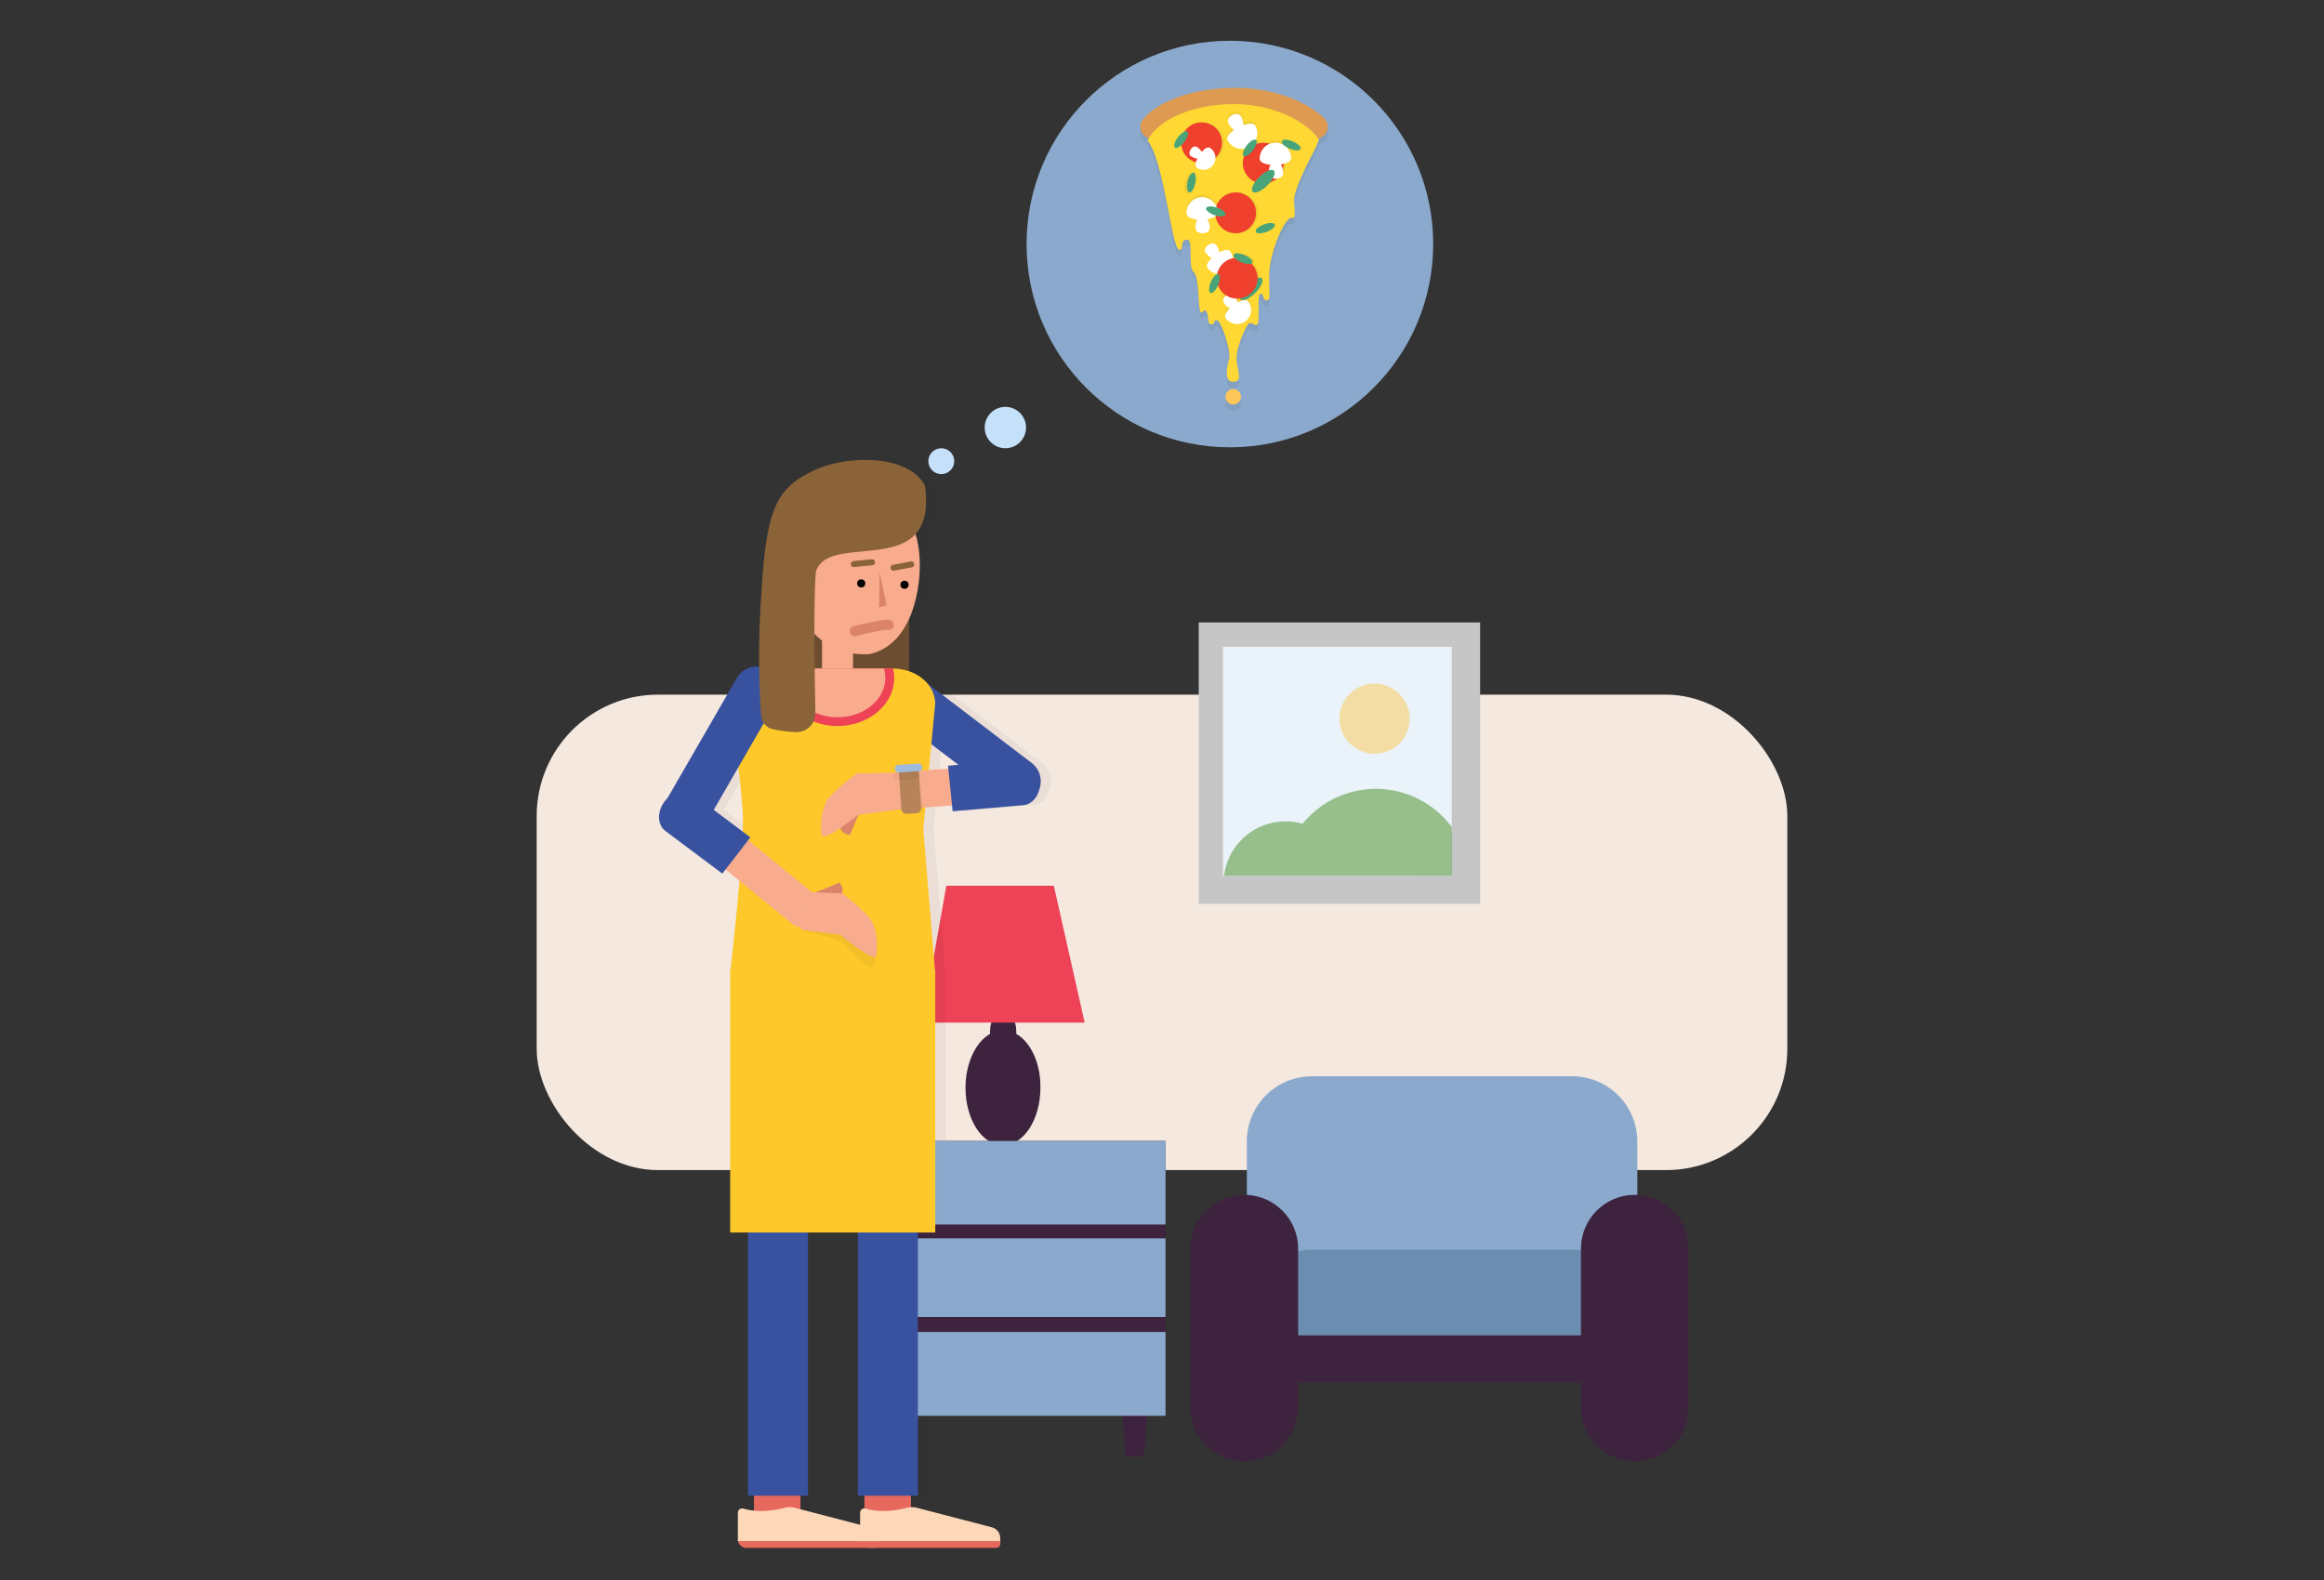 <svg id="Layer_1" data-name="Layer 1" xmlns="http://www.w3.org/2000/svg" xmlns:xlink="http://www.w3.org/1999/xlink" viewBox="0 0 708.66 481.89"><rect x="0" y="0" width="708.66" height="481.89" fill="#333333" stroke="none"/><defs><style>.cls-1,.cls-29{fill:none;}.cls-2{fill:#f4e8df;}.cls-3{fill:#c6c6c6;}.cls-4{fill:#eaf3f9;}.cls-5{clip-path:url(#clip-path);}.cls-6{fill:#96bf8c;}.cls-7{fill:#4c836a;}.cls-8{fill:#f4dda4;}.cls-9{fill:#3d233e;}.cls-10{fill:#ee4256;}.cls-11,.cls-32{fill:#191919;}.cls-11,.cls-24,.cls-25{opacity:0.05;}.cls-12{fill:#8ba9cc;}.cls-13{fill:#6d4d2f;}.cls-14{fill:#c5e0f9;}.cls-15{fill:#e7685d;}.cls-16{fill:#3952a0;}.cls-17{fill:#fdd8b8;}.cls-18{fill:#fec82b;}.cls-19,.cls-20{fill:#f8ab8d;}.cls-20,.cls-22,.cls-26{fill-rule:evenodd;}.cls-21{fill:#8b6339;}.cls-22,.cls-23{fill:#dc846a;}.cls-24{fill:#0c0c0c;}.cls-26{fill:#070707;}.cls-27{fill:#b78358;}.cls-28{fill:#9ebadd;}.cls-29{stroke:#dc846a;stroke-linecap:round;stroke-linejoin:round;stroke-width:3.09px;}.cls-30{fill:#6b8daf;}.cls-31,.cls-35{opacity:0.07;}.cls-33{fill:#de9a51;}.cls-34{fill:#ffd833;}.cls-35,.cls-37{fill:#0f0f0f;}.cls-36{fill:#ef402d;}.cls-38{fill:#fff;}.cls-39{fill:#49a579;}.cls-40{fill:#ffc757;}</style><clipPath id="clip-path"><rect class="cls-1" x="372.92" y="197.28" width="69.77" height="69.77"/></clipPath></defs><title>CS-L2-U3</title><rect class="cls-2" x="163.65" y="211.86" width="381.36" height="145.01" rx="36.99" ry="36.99"/><rect class="cls-3" x="365.53" y="189.83" width="85.81" height="85.81"/><rect class="cls-4" x="372.92" y="197.28" width="69.77" height="69.77"/><g class="cls-5"><path class="cls-6" d="M392,250.51a18.88,18.88,0,0,0-18.88,18.88h37.76A18.88,18.88,0,0,0,392,250.51Z"/><path class="cls-7" d="M446.77,253.29a16.1,16.1,0,0,0-16.1,16.1h32.2A16.1,16.1,0,0,0,446.77,253.29Z"/><path class="cls-6" d="M419.56,240.6a28.79,28.79,0,0,0-28.79,28.79h57.58A28.79,28.79,0,0,0,419.56,240.6Z"/><circle class="cls-8" cx="419.14" cy="219.23" r="10.7" transform="translate(-39.63 104.02) rotate(-13.52)"/></g><path class="cls-9" d="M309.89,315.33c0-.26,0-.53,0-.8,0-3.37-1.78-6.1-4-6.1s-4,2.73-4,6.1c0,.27,0,.54,0,.8-4.36,2.46-7.48,8.9-7.48,16.45,0,9.68,5.11,17.52,11.42,17.52s11.42-7.85,11.42-17.52C317.37,324.23,314.25,317.79,309.89,315.33Z"/><polygon class="cls-10" points="330.75 311.88 281.15 311.88 288.57 270.15 321.34 270.15 330.75 311.88"/><circle class="cls-11" cx="288.27" cy="142.04" r="3.95"/><circle class="cls-11" cx="307.8" cy="132.26" r="6.31"/><path class="cls-11" d="M317.69,232.7l-31.78-24.25a12.59,12.59,0,0,0-4.46-3.28,6.94,6.94,0,0,0-1.17-.49V188.74a41.86,41.86,0,0,0,3.2-19,31.52,31.52,0,0,0-1.2-6.81c2.59-2.86,3.88-7.41,2.84-14.8-5.36-9.89-24.4-9.12-33.84-4.6-11.82,5.66-14.66,11.79-16.19,40.25-.38,7-.55,13.48-.51,19.58a7,7,0,0,0-6.8,3.46l-21.22,36.75a8.63,8.63,0,0,0-.82.92h0c-2.35,3.07-2.24,7.11.25,9l17.36,13,1-1.28,4.24,3.46c-1,11.33-2.32,23.63-2.72,27.2h-.11V375.9h5.41v80.32H233v4.53a17.66,17.66,0,0,1-3.25-.62,1.32,1.32,0,0,0-1.69,1.26V470h.06a2.61,2.61,0,0,0,2.55,2.05h76.13a1.31,1.31,0,0,0,1.32-1.32v-1.6a3.44,3.44,0,0,0-2.57-3.33l-22.77-5.93a6.55,6.55,0,0,0-1.93-.19v-3.5H283V375.9h5.3V295.82h-.08l-3.55-43,.63-6.6,8.12-.63.18,1.82,21.6-1.86c2.35-.23,4.2-2.2,4.8-4.81A7,7,0,0,0,317.69,232.7Zm-51,223.52v3.86a1.31,1.31,0,0,0-1.32,1.31v3.7l-18.17-4.73v-4.14h2.27V375.9h15.23v80.32Zm-37-205.32c0,.81,0,1.74-.06,2.77L220.73,247l7.52-13C229,240.58,229.66,247.23,229.66,250.9Zm56.7-16,.75-7.86,8.2,6.26-3.13.28.09.87Z"/><polygon class="cls-9" points="355.41 347.99 264.54 347.99 264.54 431.5 270.43 431.5 271.26 444.26 277.04 444.26 277.88 431.5 342.28 431.5 343.11 444.26 348.9 444.26 349.73 431.5 355.41 431.5 355.41 347.99"/><rect class="cls-12" x="264.54" y="347.99" width="90.87" height="25.47"/><rect class="cls-12" x="264.54" y="377.68" width="90.87" height="23.98"/><rect class="cls-12" x="264.54" y="406.23" width="90.87" height="25.58"/><rect class="cls-13" x="242.63" y="158.36" width="34.57" height="64.93"/><circle class="cls-12" cx="375.03" cy="74.43" r="62"/><circle class="cls-14" cx="287.03" cy="140.66" r="3.95"/><circle class="cls-14" cx="306.57" cy="130.4" r="6.31"/><path id="_Path_" data-name="&lt;Path&gt;" class="cls-15" d="M225,469.42v.07a2.61,2.61,0,0,0,2.61,2.61h38.84a1.31,1.31,0,0,0,1.32-1.32v-1.36Z"/><path id="_Path_2" data-name="&lt;Path&gt;" class="cls-15" d="M262.27,469.42v.07a2.61,2.61,0,0,0,2.61,2.61h38.84a1.31,1.31,0,0,0,1.32-1.32v-1.36Z"/><rect id="_Rectangle_" data-name="&lt;Rectangle&gt;" class="cls-16" x="285.71" y="195.62" width="14.01" height="58.39" rx="7.01" ry="7.01" transform="translate(648.99 128.45) rotate(127.34)"/><path id="_Path_3" data-name="&lt;Path&gt;" class="cls-15" d="M237,405h0a7.09,7.09,0,0,0-7.09,7.09v50.21a7.09,7.09,0,0,0,7.09,7.09h0a7.09,7.09,0,0,0,7.09-7.09V412.07A7.09,7.09,0,0,0,237,405Z"/><path id="_Rectangle_2" data-name="&lt;Rectangle&gt;" class="cls-16" d="M228.07,296h18.29a0,0,0,0,1,0,0V449.22a7,7,0,0,1-7,7h-4.29a7,7,0,0,1-7-7V296a0,0,0,0,1,0,0Z" transform="translate(474.44 752.19) rotate(180)"/><path id="_Path_4" data-name="&lt;Path&gt;" class="cls-17" d="M225,461.39V470h42.76v-.86a3.43,3.43,0,0,0-2.57-3.33l-22.77-5.93a6.35,6.35,0,0,0-3.19,0c-6.08,1.58-10.36.88-12.54.23A1.32,1.32,0,0,0,225,461.39Z"/><line id="_Path_5" data-name="&lt;Path&gt;" class="cls-17" x1="265.18" y1="465.85" x2="242.41" y2="459.92"/><path id="_Path_6" data-name="&lt;Path&gt;" class="cls-15" d="M270.68,405h0a7.09,7.09,0,0,1,7.09,7.09v50.21a7.09,7.09,0,0,1-7.09,7.09h0a7.09,7.09,0,0,1-7.09-7.09V412.07A7.09,7.09,0,0,1,270.68,405Z"/><path id="_Rectangle_3" data-name="&lt;Rectangle&gt;" class="cls-16" d="M261.6,296h18.29a0,0,0,0,1,0,0V449.22a7,7,0,0,1-7,7H268.6a7,7,0,0,1-7-7V296A0,0,0,0,1,261.6,296Z" transform="translate(541.49 752.19) rotate(180)"/><path id="_Path_7" data-name="&lt;Path&gt;" class="cls-18" d="M235.69,203.89h36.48c7.2,0,13,4.8,13,10.73l-3.63,38.22,3.63,44H222.66s3.91-34.46,3.91-46c0-9.07-3.91-36.28-3.91-36.28C222.66,208.69,228.49,203.89,235.69,203.89Z"/><rect id="_Rectangle_4" data-name="&lt;Rectangle&gt;" class="cls-19" x="250.67" y="188.09" width="9.45" height="22.92" rx="3.61" ry="3.61" transform="translate(510.79 399.09) rotate(180)"/><path id="_Path_8" data-name="&lt;Path&gt;" class="cls-20" d="M265.1,199.51c-14.56.78-22.31-10-24.69-23.34-2.51-14.08,6.92-25.72,18.34-25.76,13,0,20.57,5,21.64,19.29.67,9-2,26.91-15.29,29.82Z"/><g id="_Group_" data-name="&lt;Group&gt;"><line id="_Path_9" data-name="&lt;Path&gt;" class="cls-21" x1="277.85" y1="172.18" x2="272.45" y2="173.16"/><path id="_Path_10" data-name="&lt;Path&gt;" class="cls-21" d="M278.18,173a.91.91,0,0,0-.49-1.75l-5.4,1a.91.91,0,0,0,.33,1.8l5.4-1Z"/></g><g id="_Group_2" data-name="&lt;Group&gt;"><line id="_Path_11" data-name="&lt;Path&gt;" class="cls-21" x1="265.83" y1="171.49" x2="260.37" y2="172.03"/><path id="_Path_12" data-name="&lt;Path&gt;" class="cls-21" d="M265.91,170.58a.91.91,0,0,1,0,1.82l-5.46.54a.91.91,0,0,1-.18-1.82l5.46-.54Z"/></g><circle id="_Path_13" data-name="&lt;Path&gt;" cx="262.61" cy="177.93" r="1.24"/><circle id="_Path_14" data-name="&lt;Path&gt;" cx="275.82" cy="178.35" r="1.24"/><polygon id="_Path_15" data-name="&lt;Path&gt;" class="cls-22" points="268.23 174.45 268.06 185.2 270.37 184.68 268.23 174.45"/><path id="_Path_16" data-name="&lt;Path&gt;" class="cls-10" d="M272.67,206.76c0,8.09-7.75,14.66-17.28,14.66s-17.27-6.58-17.27-14.66a12.59,12.59,0,0,1,.33-2.87h33.89A12.59,12.59,0,0,1,272.67,206.76Z"/><path id="_Path_17" data-name="&lt;Path&gt;" class="cls-19" d="M240.83,206.76c0,6.6,6.52,12,14.56,12s14.56-5.35,14.56-12a9.82,9.82,0,0,0-.42-2.87H241.26A9.82,9.82,0,0,0,240.83,206.76Z"/><rect class="cls-18" x="222.66" y="295.82" width="62.53" height="80.08" transform="translate(507.85 671.73) rotate(180)"/><rect id="_Rectangle_5" data-name="&lt;Rectangle&gt;" class="cls-16" x="212.66" y="200.3" width="14.01" height="58.39" rx="7.01" ry="7.01" transform="translate(144.18 -79.09) rotate(30)"/><path id="_Path_18" data-name="&lt;Path&gt;" class="cls-17" d="M262.27,461.39V470H305v-.86a3.43,3.43,0,0,0-2.57-3.33l-22.77-5.93a6.35,6.35,0,0,0-3.19,0c-6.08,1.58-10.36.88-12.54.23A1.32,1.32,0,0,0,262.27,461.39Z"/><path id="_Path_19" data-name="&lt;Path&gt;" class="cls-23" d="M247.34,272.56a81.9,81.9,0,0,0,8.59-3.38c2.81,2.71-1.17,6.42-1.17,6.42Z"/><rect id="_Rectangle_6" data-name="&lt;Rectangle&gt;" class="cls-19" x="226.46" y="245.13" width="11.27" height="43.2" rx="4.5" ry="4.5" transform="translate(585.48 255.42) rotate(129.19)"/><path id="_Path_20" data-name="&lt;Path&gt;" class="cls-16" d="M220.27,266.45l8.54-11.06-17.39-13.06c-2.49-1.91-6.42-1-8.77,2.12h0c-2.35,3.07-2.24,7.11.25,9Z"/><path id="_Path_21" data-name="&lt;Path&gt;" class="cls-24" d="M246.5,272.39l12,2.05s6.67,6.51,7.92,9.87c1.46,3.91.24,9.22-.05,10.19-.78,2.6-10.06-7.61-10.06-7.61l-11.67-3.1Z"/><path id="_Path_22" data-name="&lt;Path&gt;" class="cls-19" d="M244.69,272l12.13.48s7.45,5.59,9.13,8.76c2,3.68,1.43,9.11,1.27,10.11-.44,2.67-11-6.25-11-6.25l-12-1.56Z"/><g id="_Group_3" data-name="&lt;Group&gt;" class="cls-25"><path id="_Path_23" data-name="&lt;Path&gt;" class="cls-26" d="M244.25,173a6.9,6.9,0,0,0-2.4-2.51c-3.72-2.58-8.06-.49-6.4,3.93,1.15,3.09,3.12,10.72,5.53,8A14.66,14.66,0,0,0,244.25,173Z"/><polygon id="_Path_24" data-name="&lt;Path&gt;" class="cls-26" points="241.38 173.49 236.49 172.67 240.18 179.37 238.94 173.85 241.38 173.49"/></g><g id="_Group_4" data-name="&lt;Group&gt;"><path id="_Path_25" data-name="&lt;Path&gt;" class="cls-20" d="M244.86,171.81a6.9,6.9,0,0,0-2.4-2.51c-3.72-2.58-8.06-.49-6.4,3.93,1.15,3.09,3.12,10.72,5.53,8A14.66,14.66,0,0,0,244.86,171.81Z"/><polygon id="_Path_26" data-name="&lt;Path&gt;" class="cls-22" points="242 172.26 237.11 171.43 240.79 178.14 239.55 172.61 242 172.26"/></g><path id="_Path_27" data-name="&lt;Path&gt;" class="cls-21" d="M248.63,217.5c-.19-11.65-.62-34.57.17-43.17,4.06-12.71,37.41,3.39,33.23-26.26-5.36-9.89-24.4-9.12-33.84-4.6-11.82,5.66-14.66,11.79-16.19,40.25a263.8,263.8,0,0,0,.08,34.55,4.64,4.64,0,0,0,3.49,4.11,39,39,0,0,0,7.05.89A5.69,5.69,0,0,0,248.63,217.5Z"/><path id="_Path_28" data-name="&lt;Path&gt;" class="cls-23" d="M263,246.15a81.9,81.9,0,0,0-3.73,8.45c-3.9.05-3.69-5.38-3.69-5.38Z"/><path id="_Path_29" data-name="&lt;Path&gt;" class="cls-19" d="M273.42,235.66l-12.14.24s-7.57,5.44-9.31,8.57c-2,3.64-1.61,9.08-1.47,10.09.39,2.68,11.08-6,11.08-6l12-1.63Z"/><rect id="_Rectangle_7" data-name="&lt;Rectangle&gt;" class="cls-19" x="280.85" y="218.66" width="11.27" height="43.2" rx="4.5" ry="4.5" transform="translate(503.85 -63.96) rotate(85.56)"/><path id="_Path_30" data-name="&lt;Path&gt;" class="cls-16" d="M290.49,247.43l-1.41-13.9,21.66-1.91c3.12-.3,6,2.58,6.33,6.43h0c.37,3.85-1.85,7.22-5,7.52Z"/><path class="cls-24" d="M280.61,248l-4.08.26a.94.94,0,0,1-1-.88l-.83-12.86,5.35-.39L281.49,247A.94.94,0,0,1,280.61,248Z"/><path class="cls-27" d="M274.52,234.28h6a0,0,0,0,1,0,0v12.31a1.53,1.53,0,0,1-1.53,1.53H276a1.53,1.53,0,0,1-1.53-1.53V234.28A0,0,0,0,1,274.52,234.28Z" transform="translate(-14.98 18.4) rotate(-3.7)"/><rect class="cls-24" x="272.83" y="233.7" width="8.45" height="2.33" rx="1.16" ry="1.16" transform="matrix(1, -0.06, 0.06, 1, -14.57, 18.36)"/><rect class="cls-28" x="272.83" y="233.08" width="8.45" height="2.33" rx="1.16" ry="1.16" transform="translate(-14.53 18.36) rotate(-3.7)"/><path class="cls-29" d="M260.64,192.5c2.84-.77,9.13-2.14,10.37-1.92"/><path class="cls-12" d="M499.32,410.9c-6.37.28-100.69,0-119.12.28V348.12A19.85,19.85,0,0,1,400,328.26h79.41a19.85,19.85,0,0,1,19.85,19.85Z"/><path class="cls-30" d="M499.32,401a19.85,19.85,0,0,0-19.85-19.85H400A19.85,19.85,0,0,0,380.2,401v10.2H499.32Z"/><rect class="cls-9" x="379.14" y="407.29" width="119.09" height="14.35"/><path class="cls-9" d="M395.84,429.27a16.42,16.42,0,0,1-16.42,16.42h0A16.42,16.42,0,0,1,363,429.27V380.85a16.42,16.42,0,0,1,16.42-16.42h0a16.42,16.42,0,0,1,16.42,16.42Z"/><path class="cls-9" d="M514.93,429.27a16.42,16.42,0,0,1-16.42,16.42h0a16.42,16.42,0,0,1-16.42-16.42V380.85a16.42,16.42,0,0,1,16.42-16.42h0a16.42,16.42,0,0,1,16.42,16.42Z"/><g class="cls-31"><path class="cls-32" d="M403.84,38c-5-4.93-15.31-9.31-27.17-9.31-12.67,0-23.53,4-28.12,9.62A3.62,3.62,0,0,0,350.3,44c-.13.23-.26.46-.37.69,5.16,6.48,7.24,33.22,9.74,33.35,1.5.07-.16-3.32,2.47-3.09,1.78.15,0,8.34,1.85,9.89s1.23,12,2.19,12.24c1.22.27.42-.71.9-.65,2,.24.66,4.3,2.21,4.3s.42-1.37,1.81-1.21,4.33,9.73,3.71,11.74-1.7,7,1.08,7,1.85-2,1.24-5.87,2.47-10.2,3.4-11.59,2.35,1.05,2.94,0c.78-1.39-.28-9.21.93-9.27s.34,1.61,1.71,1.95c2.15.54-.11-5.79,1.55-12.69,1.89-7.85,4.94-12.64,6.17-12.44,1.4.23.93-1.39.77-5.25s6.64-16.22,6.64-16.22l.93-2.41-.22-.32A3.62,3.62,0,0,0,403.84,38Z"/><circle class="cls-32" cx="376.05" cy="122.86" r="2.35"/></g><path class="cls-33" d="M401.26,42.3a3.63,3.63,0,0,0,2.57-6.19c-5-4.93-15.31-9.31-27.17-9.31-12.67,0-23.53,4-28.12,9.62a3.62,3.62,0,0,0,2.85,5.88ZM377.69,31.86"/><path class="cls-34" d="M383.47,98.88c.78-1.39-.28-9.21.93-9.27s.34,1.61,1.71,1.95c2.15.54-.11-5.79,1.55-12.69,1.89-7.85,4.94-12.64,6.17-12.44,1.4.23.93-1.39.77-5.25S401.24,45,401.24,45l.93-2.41c-3.56-5.43-13.8-10.84-25.87-10.84-12.68,0-23.33,4.82-26.36,11.11,5.16,6.48,7.24,33.22,9.74,33.35,1.5.07-.16-3.32,2.47-3.09,1.78.15,0,8.34,1.85,9.89s1.23,12,2.19,12.24c1.22.27.42-.71.9-.65,2,.24.66,4.3,2.21,4.3s.42-1.37,1.81-1.21,4.33,9.73,3.71,11.74-1.7,7,1.08,7,1.85-2,1.24-5.87,2.47-10.2,3.4-11.59S382.88,99.93,383.47,98.88Z"/><circle class="cls-35" cx="367.01" cy="43.54" r="6.23"/><circle class="cls-35" cx="377.4" cy="64.91" r="6.23"/><circle class="cls-35" cx="385.83" cy="49.77" r="6.23"/><circle class="cls-35" cx="377.85" cy="84.82" r="6.23" transform="translate(-9.16 98.48) rotate(-14.67)"/><circle class="cls-36" cx="366.4" cy="43.54" r="6.23"/><circle class="cls-36" cx="376.78" cy="64.91" r="6.23"/><circle class="cls-36" cx="385.21" cy="49.77" r="6.23"/><g class="cls-31"><path class="cls-37" d="M391.29,52.17c.08,2.16-4.33,2.32-4.41.17s.84-3.94,2.06-4S391.21,50,391.29,52.17Z"/><path class="cls-37" d="M393.7,47.5c.1,2.68-9.46,3-9.56.36a4.78,4.78,0,1,1,9.56-.36Z"/></g><g class="cls-31"><path class="cls-37" d="M374.55,36.93c-1-1.92,2.93-3.94,3.92-2s.91,3.93-.17,4.48S375.54,38.85,374.55,36.93Z"/><path class="cls-37" d="M374.35,42.19c-1.23-2.38,7.28-6.77,8.5-4.39a4.78,4.78,0,1,1-8.5,4.39Z"/></g><g class="cls-31"><path class="cls-37" d="M368.91,68.83c.08,2.14-4.29,2.3-4.37.16s.84-3.9,2-3.95S368.83,66.7,368.91,68.83Z"/><path class="cls-37" d="M371.3,64.21c.1,2.66-9.38,3-9.47.36a4.74,4.74,0,1,1,9.47-.36Z"/></g><g class="cls-31"><path class="cls-37" d="M373.2,91.16c-1.14-1.56,2-3.9,3.18-2.34s1.36,3.34.48,4S374.34,92.72,373.2,91.16Z"/><path class="cls-37" d="M373.76,95.83c-1.42-1.93,5.48-7,6.9-5.08a4.28,4.28,0,1,1-6.9,5.08Z"/></g><path class="cls-38" d="M391.29,52.79c.08,2.16-4.33,2.32-4.41.17s.84-3.94,2.06-4S391.21,50.64,391.29,52.79Z"/><path class="cls-38" d="M393.7,48.12c.1,2.68-9.46,3-9.56.36a4.78,4.78,0,1,1,9.56-.36Z"/><path class="cls-38" d="M374.55,37.55c-1-1.92,2.93-3.94,3.92-2s.91,3.93-.17,4.48S375.54,39.47,374.55,37.55Z"/><path class="cls-38" d="M374.35,42.8c-1.23-2.38,7.28-6.77,8.5-4.39a4.78,4.78,0,1,1-8.5,4.39Z"/><path class="cls-38" d="M368.91,69.45c.08,2.14-4.29,2.3-4.37.16s.84-3.9,2-3.95S368.83,67.32,368.91,69.45Z"/><path class="cls-38" d="M371.3,64.82c.1,2.66-9.38,3-9.47.36a4.74,4.74,0,1,1,9.47-.36Z"/><path class="cls-38" d="M363.18,47.65c-1.37-.9.47-3.7,1.84-2.8s2.07,2.25,1.56,3S364.55,48.55,363.18,47.65Z"/><path class="cls-38" d="M365,51.19c-1.7-1.12,2.28-7.19,4-6.07a3.63,3.63,0,1,1-4,6.07Z"/><path class="cls-38" d="M367.66,77.08c-1.14-1.56,2-3.9,3.18-2.34s1.36,3.34.48,4S368.8,78.64,367.66,77.08Z"/><path class="cls-38" d="M368.22,81.75c-1.42-1.93,5.48-7,6.9-5.08a4.28,4.28,0,1,1-6.9,5.08Z"/><path class="cls-38" d="M373.2,92.4c-1.14-1.56,2-3.9,3.18-2.34s1.36,3.34.48,4S374.34,94,373.2,92.4Z"/><path class="cls-38" d="M373.76,97.07c-1.42-1.93,5.48-7,6.9-5.08a4.28,4.28,0,1,1-6.9,5.08Z"/><ellipse class="cls-39" cx="381.52" cy="88.1" rx="4.56" ry="1.78" transform="translate(49.45 295.58) rotate(-45)"/><ellipse class="cls-39" cx="385.21" cy="55.27" rx="4.56" ry="1.78" transform="translate(73.75 288.57) rotate(-45)"/><ellipse class="cls-35" cx="381.72" cy="45.13" rx="3.1" ry="1.21" transform="translate(113.15 320.12) rotate(-52.42)"/><ellipse class="cls-35" cx="379.6" cy="78.88" rx="1.21" ry="3.1" transform="translate(159.18 397.84) rotate(-67.09)"/><ellipse class="cls-35" cx="362.45" cy="56" rx="3.1" ry="1.21" transform="translate(232.93 399.12) rotate(-78.1)"/><ellipse class="cls-39" cx="371" cy="65.67" rx="1.21" ry="3.1" transform="matrix(0.32, -0.95, 0.95, 0.32, 189.64, 395.91)"/><ellipse class="cls-39" cx="381.1" cy="45.13" rx="3.1" ry="1.21" transform="translate(112.91 319.63) rotate(-52.42)"/><ellipse class="cls-39" cx="360.16" cy="42.57" rx="3.1" ry="1.21" transform="translate(106.77 302.04) rotate(-52.42)"/><circle class="cls-36" cx="377.23" cy="84.82" r="6.23" transform="translate(-9.18 98.33) rotate(-14.67)"/><ellipse class="cls-39" cx="378.98" cy="78.88" rx="1.21" ry="3.1" transform="translate(158.81 397.27) rotate(-67.09)"/><ellipse class="cls-39" cx="361.83" cy="56" rx="3.1" ry="1.21" transform="matrix(0.21, -0.98, 0.98, 0.21, 232.44, 398.51)"/><ellipse class="cls-39" cx="385.83" cy="69.57" rx="3.1" ry="1.21" transform="translate(0.11 139.74) rotate(-20.53)"/><ellipse class="cls-39" cx="393.7" cy="44.21" rx="1.21" ry="3.1" transform="translate(199.74 389.66) rotate(-67.09)"/><ellipse class="cls-39" cx="370.31" cy="86.46" rx="3.1" ry="1.21" transform="translate(146.53 393.91) rotate(-67.09)"/><circle class="cls-40" cx="376.05" cy="121.01" r="2.35"/></svg>